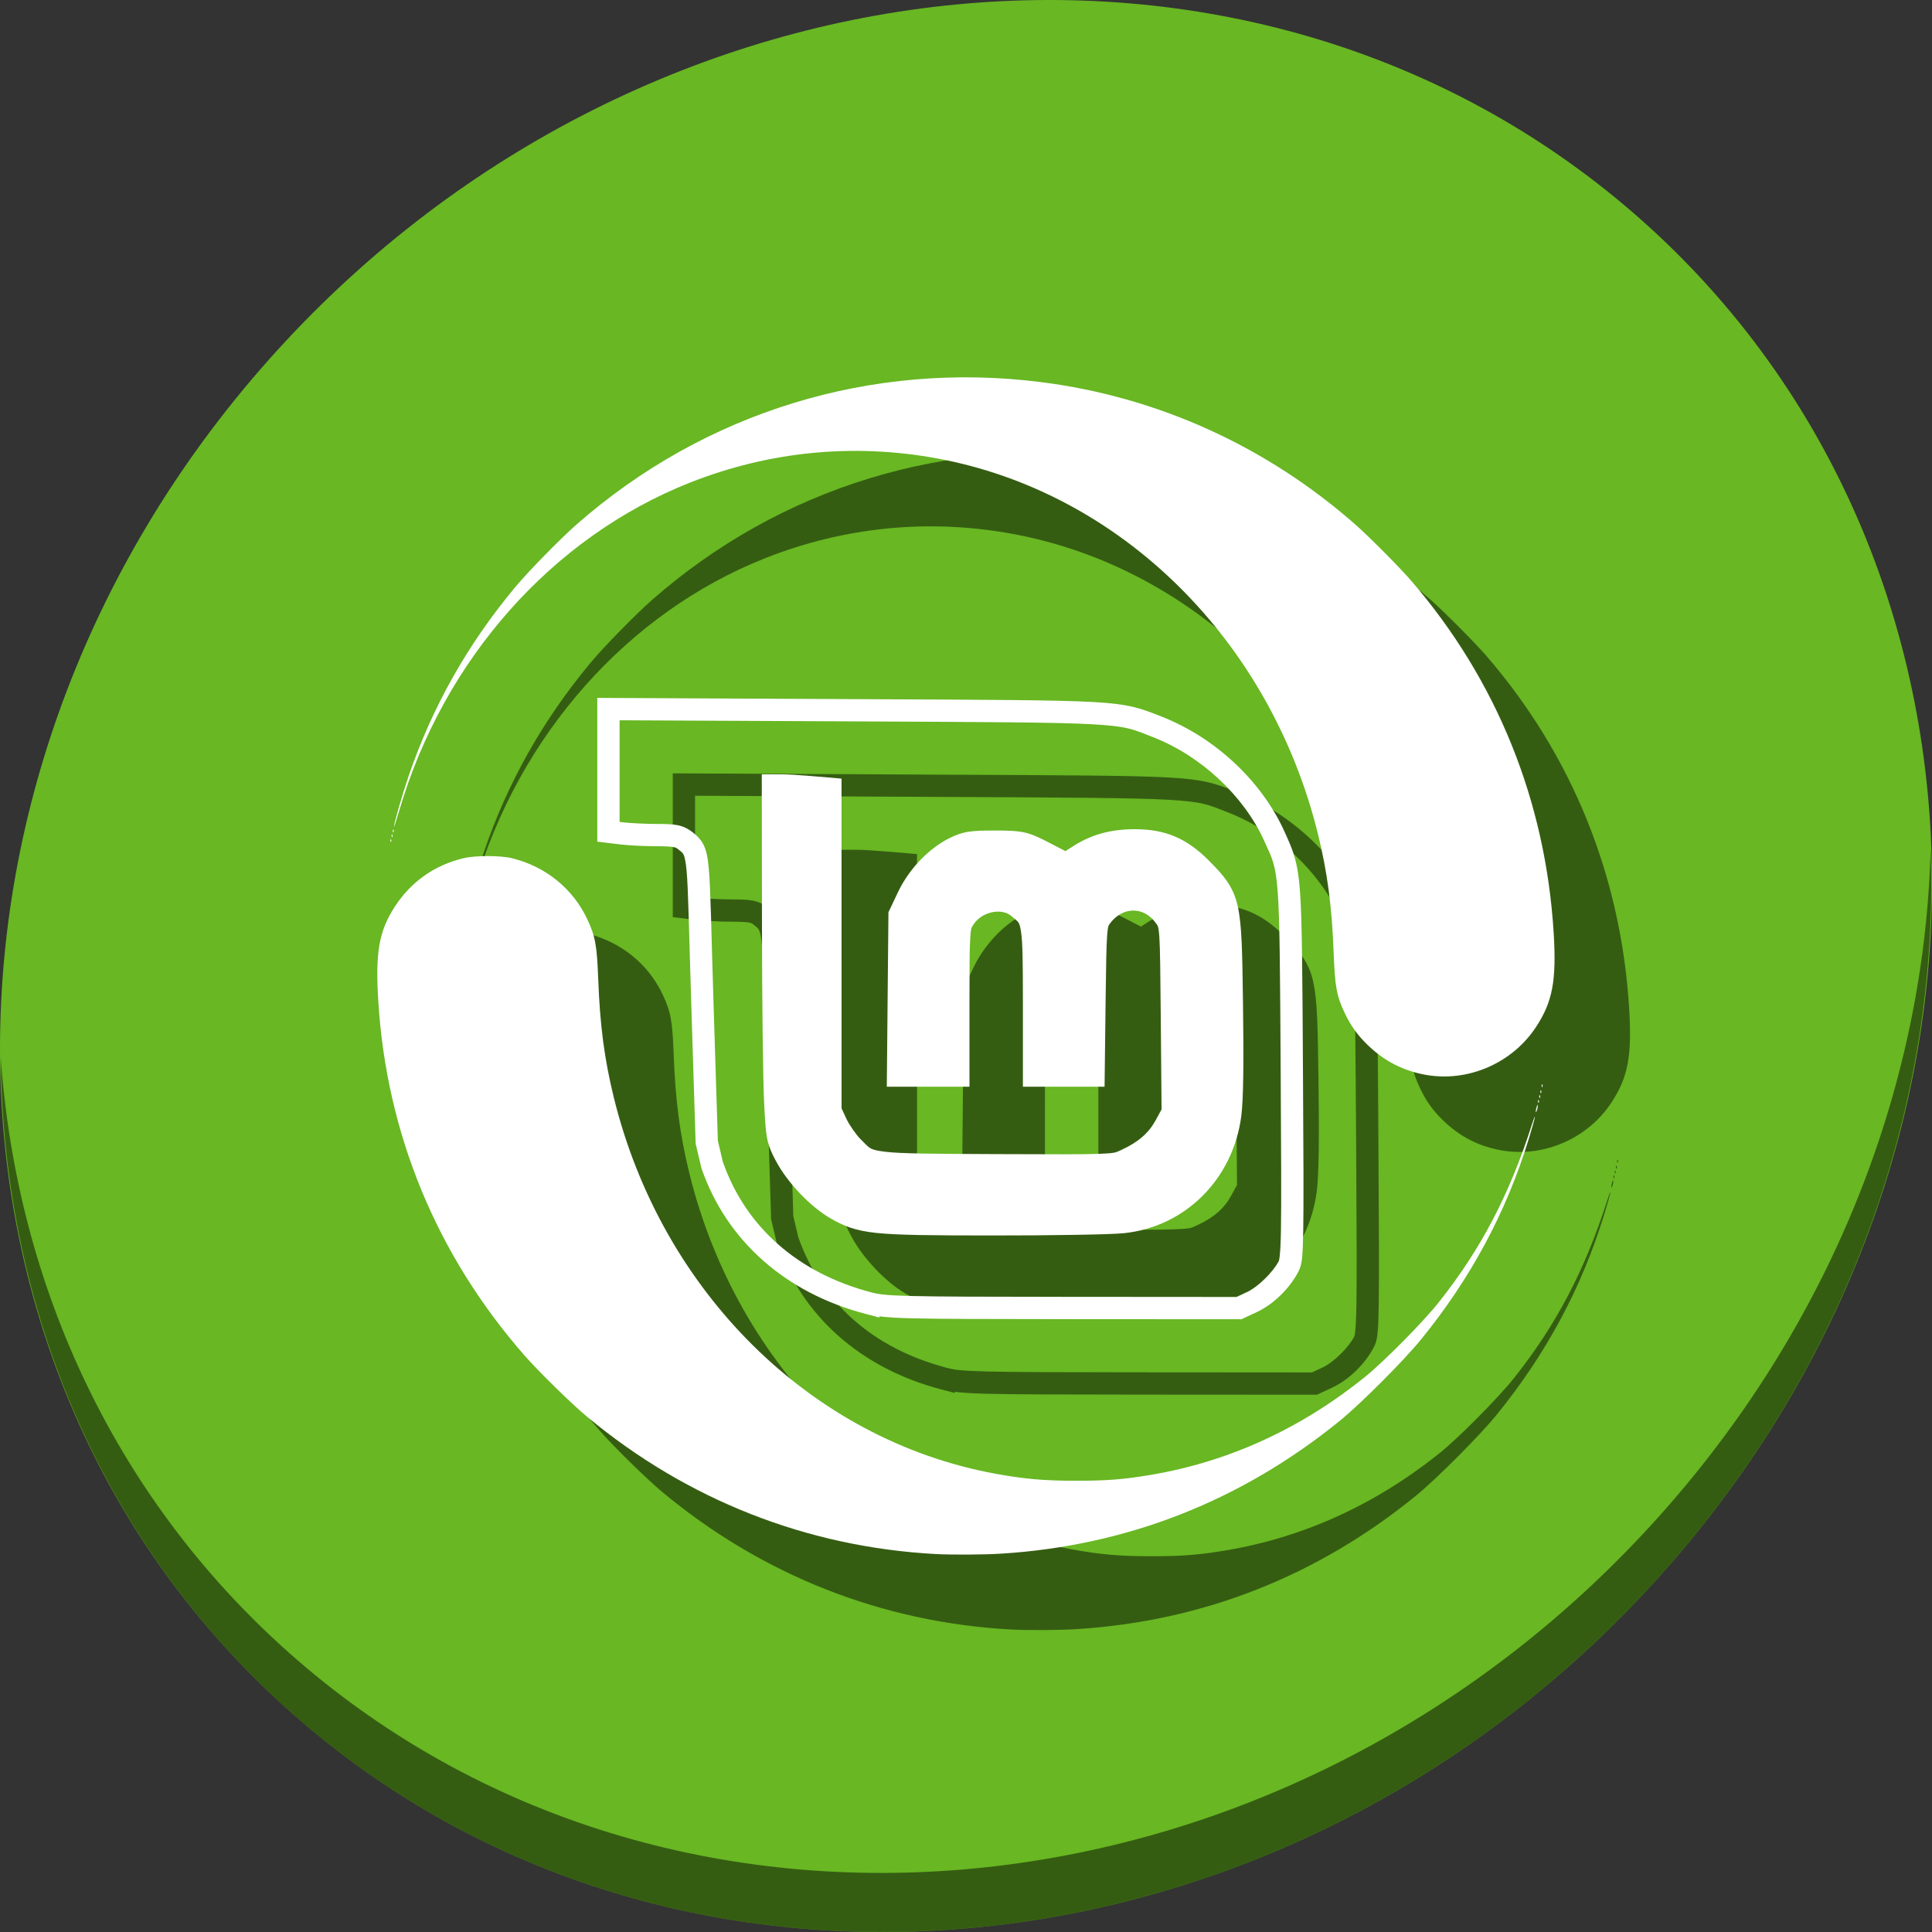 <?xml version="1.0" encoding="UTF-8" standalone="no"?>
<!-- Created with Inkscape (http://www.inkscape.org/) -->

<svg
   xmlns:dc="http://purl.org/dc/elements/1.1/"
   xmlns:cc="http://creativecommons.org/ns#"
   xmlns:rdf="http://www.w3.org/1999/02/22-rdf-syntax-ns#"
   xmlns:svg="http://www.w3.org/2000/svg"
   xmlns="http://www.w3.org/2000/svg"
   xmlns:sodipodi="http://sodipodi.sourceforge.net/DTD/sodipodi-0.dtd"
   xmlns:inkscape="http://www.inkscape.org/namespaces/inkscape"
   id="svg2"
   version="1.1"
   inkscape:version="0.92.3 (2405546, 2018-03-11)"
   width="512"
   height="512"
   sodipodi:docname="mintupdate.svg">
  <rect width="100%" height="100%" fill="#333333" stroke="none"/>
  <defs
     id="defs6" />
  <sodipodi:namedview
     pagecolor="#ffffff"
     bordercolor="#666666"
     borderopacity="1"
     objecttolerance="10"
     gridtolerance="10"
     guidetolerance="10"
     inkscape:pageopacity="0"
     inkscape:pageshadow="2"
     inkscape:window-width="1366"
     inkscape:window-height="718"
     id="namedview4"
     showgrid="false"
     inkscape:zoom="0.65186408"
     inkscape:cx="186.4377"
     inkscape:cy="252.4477"
     inkscape:window-x="0"
     inkscape:window-y="25"
     inkscape:window-maximized="1"
     inkscape:current-layer="svg2"
     showguides="true"
     inkscape:guide-bbox="true">
    <inkscape:grid
       type="xygrid"
       id="grid2985" />
  </sodipodi:namedview>
  <g
     id="g917">
    <path
       style="fill:#68b723;fill-opacity:1;stroke-width:11.11"
       inkscape:connector-curvature="0"
       d="M 432.913,56.474 C 535.106,145.049 538.74,306.174 441.03,416.373 343.32,526.572 181.28,544.101 79.087,455.526 -23.106,366.951 -26.74,205.826 70.97,95.627 168.68,-14.572 330.72,-32.101 432.913,56.474 Z"
       id="path941" />
    <path
       style="opacity:1;fill:#000000;fill-opacity:0.49;stroke-width:11.11"
       inkscape:connector-curvature="0"
       d="M 511.636,224.904 C 510.084,286.215 486.474,349.058 440.669,400.718 342.959,510.917 180.919,528.446 78.726,439.871 30.827,398.356 4.497,340.923 0.194,280.229 0.799,346.585 27.117,410.482 79.079,455.519 181.272,544.094 343.32,526.556 441.022,416.366 c 49.705,-56.058 73.005,-125.291 70.613,-191.462 z"
       id="path943" />
    <g
       style="fill:#000000;fill-opacity:0.49"
       id="g907"
       transform="matrix(1.09,0,0,1.09,-8.279,-1.174)">
      <path
         inkscape:connector-curvature="0"
         id="path903"
         d="m 171.163,189.103 v 17.635 17.318 l 5.721,0.688 c 2.1,0.252 5.856,0.423 8.803,0.426 h 0.002 c 2.113,0.002 3.354,0.079 3.99,0.207 0.637,0.128 0.699,0.172 1.236,0.596 0.868,0.683 1.019,0.805 1.242,1.275 0.223,0.471 0.522,1.615 0.729,3.977 0.413,4.724 0.549,13.988 1.125,32.311 l 1.066,33.949 1.398,5.924 0.043,0.131 c 6.094,17.582 20.455,30.232 39.826,35.318 l 3.398,0.893 v -0.287 c 1.737,0.216 3.948,0.382 7.596,0.475 6.444,0.163 17.239,0.194 36.99,0.207 l 43.451,0.027 3.723,-1.736 c 4.109,-1.919 8.033,-5.794 10.164,-9.918 0.864,-1.673 1.027,-3.602 1.133,-10.115 0.105,-6.513 0.06,-17.854 -0.066,-38.361 -0.153,-24.775 -0.199,-36.855 -0.736,-44.096 -0.537,-7.241 -1.757,-9.92 -3.758,-14.336 -5.594,-12.349 -16.87,-22.858 -29.92,-27.977 -4.847,-1.901 -7.495,-3.029 -16.562,-3.529 -9.067,-0.5 -24.917,-0.542 -57.723,-0.699 z m 5.42,5.443 57.426,0.273 c 32.809,0.157 48.715,0.214 57.449,0.695 8.734,0.482 9.932,1.217 14.885,3.16 11.666,4.576 22.031,14.288 26.961,25.17 2.03,4.481 2.786,5.689 3.291,12.5 0.505,6.811 0.568,18.951 0.721,43.729 0.126,20.503 0.17,31.855 0.066,38.24 -0.103,6.385 -0.446,7.56 -0.527,7.717 -1.41,2.73 -5.11,6.312 -7.645,7.496 l -2.629,1.229 -42.248,-0.031 c -19.747,-0.013 -30.552,-0.043 -36.857,-0.203 -6.306,-0.16 -7.879,-0.412 -9.754,-0.904 -17.863,-4.69 -30.528,-15.939 -36.047,-31.768 l -1.199,-5.078 -1.051,-33.406 c -0.575,-18.29 -0.685,-27.399 -1.141,-32.611 -0.228,-2.606 -0.519,-4.321 -1.23,-5.824 -0.712,-1.503 -1.839,-2.468 -2.785,-3.213 -0.929,-0.731 -2.158,-1.378 -3.525,-1.652 -1.368,-0.274 -2.845,-0.309 -5.051,-0.312 -2.72,-0.003 -6.596,-0.198 -8.162,-0.387 l -0.947,-0.113 v -12.514 z m 34.572,13.137 0.045,36.551 c 0.024,18.63 0.246,37.846 0.518,43.182 0.223,4.395 0.35,6.804 0.746,8.838 0.396,2.034 1.113,3.532 2.127,5.436 2.759,5.179 8.215,10.989 13.115,13.865 3.174,1.863 6.049,3.091 11.348,3.635 5.299,0.543 13.221,0.601 27.816,0.615 7.348,0.007 14.644,-0.052 20.49,-0.152 5.846,-0.1 10.056,-0.218 11.939,-0.416 14.864,-1.566 26.414,-13.164 28.426,-28.373 0.531,-4.018 0.625,-13.254 0.432,-27.08 -0.179,-12.819 -0.242,-19.369 -1.303,-24.113 -1.061,-4.745 -3.403,-7.388 -6.891,-10.912 -5.44,-5.498 -10.645,-7.73 -18.098,-7.73 -5.891,0 -10.578,1.281 -15.121,4.199 l -1.762,1.131 -3.83,-1.99 c -5.197,-2.702 -6.504,-3.021 -13.23,-3.021 -2.945,0 -4.841,0.041 -6.516,0.297 -1.674,0.256 -3.065,0.781 -4.492,1.484 -5.245,2.585 -10.019,7.654 -12.67,13.256 l -2.293,4.844 -0.191,20.133 -0.209,22.273 h 10.061 10.035 l 0.002,-20.66 c 8.4e-4,-8.391 0.027,-12.922 0.184,-15.408 0.157,-2.486 0.22,-2.437 0.686,-3.201 2.024,-3.323 6.911,-4.244 9.248,-2.275 1.849,1.558 1.996,1.33 2.404,3.785 0.408,2.455 0.469,7.47 0.469,17.229 v 20.531 h 9.943 9.912 l 0.256,-21.057 c 0.106,-8.751 0.186,-13.388 0.375,-15.836 0.095,-1.224 0.222,-1.869 0.311,-2.15 0.088,-0.281 0.085,-0.264 0.338,-0.604 3.149,-4.228 8.278,-4.224 11.217,-0.1 0.362,0.508 0.386,0.522 0.482,0.82 0.096,0.298 0.237,1.016 0.336,2.477 0.197,2.921 0.254,8.637 0.352,19.949 l 0.191,22.02 -1.416,2.602 c -1.673,3.077 -4.14,5.296 -8.297,7.217 -1.494,0.69 -1.469,0.815 -5.289,0.973 -3.82,0.158 -10.946,0.134 -25.018,0.074 -15.765,-0.066 -23.461,-0.096 -27.324,-0.59 -3.862,-0.493 -3.56,-0.832 -5.926,-3.131 -0.879,-0.855 -2.657,-3.371 -3.279,-4.709 l -1.25,-2.686 -0.008,-38.545 -0.004,-41.633 -7.338,-0.619 c -2.725,-0.231 -5.756,-0.422 -7.211,-0.422 z"
         style="opacity:1;fill:#000000;fill-opacity:0.49;stroke:none;stroke-width:15.118;stroke-miterlimit:4;stroke-dasharray:none;stroke-opacity:1" />
      <path
         inkscape:connector-curvature="0"
         id="path905"
         d="m 253.487,397.26 c -31.344,-1.677 -60.561,-13.188 -84.875,-33.442 -3.791,-3.158 -11.751,-10.959 -15.166,-14.864 -21.366,-24.427 -33.512,-53.848 -35.523,-86.044 -0.749,-11.995 0.146,-17.102 4.05,-23.105 3.921,-6.029 9.669,-10.068 16.693,-11.73 2.914,-0.689 8.978,-0.681 11.793,0.015 8.184,2.025 14.795,7.401 18.301,14.882 1.918,4.093 2.33,6.369 2.631,14.532 0.412,11.171 1.506,19.472 3.794,28.781 11.622,47.292 47.998,83.194 92.62,91.415 7.114,1.311 11.879,1.735 19.575,1.742 7.632,0.006 11.656,-0.307 18.362,-1.435 18.926,-3.183 36.56,-11.262 52.195,-23.914 4.531,-3.667 14.063,-13.314 17.779,-17.995 10.245,-12.904 17.196,-26.163 22.672,-43.241 0.489,-1.527 0.81,-2.315 0.714,-1.753 -0.097,0.562 -0.763,2.929 -1.481,5.259 -5.497,17.849 -14.096,33.861 -26.148,48.69 -4.128,5.079 -14.662,15.639 -19.669,19.716 -23.983,19.532 -51.837,30.482 -82.392,32.391 -4.267,0.267 -11.912,0.315 -15.923,0.1 z M 399.329,289.643 c 0.004,-0.241 0.114,-0.767 0.243,-1.169 0.188,-0.587 0.236,-0.616 0.243,-0.146 0.004,0.322 -0.104,0.847 -0.243,1.169 -0.154,0.358 -0.248,0.415 -0.243,0.146 z m 0.558,-2.508 c 0.015,-0.341 0.083,-0.41 0.177,-0.177 0.084,0.211 0.074,0.463 -0.024,0.56 -0.097,0.097 -0.166,-0.076 -0.153,-0.384 z m 0.292,-1.169 c 0.014,-0.341 0.083,-0.41 0.177,-0.177 0.084,0.211 0.074,0.463 -0.024,0.56 -0.097,0.097 -0.166,-0.076 -0.153,-0.383 z m 0.292,-1.169 c 0.015,-0.341 0.083,-0.41 0.177,-0.177 0.085,0.211 0.074,0.463 -0.024,0.56 -0.097,0.097 -0.166,-0.076 -0.153,-0.383 z m 0.292,-1.461 c 0.015,-0.341 0.083,-0.41 0.177,-0.177 0.084,0.211 0.074,0.463 -0.024,0.56 -0.097,0.097 -0.166,-0.076 -0.153,-0.384 z m -28.264,-2.599 c -5.397,-0.979 -9.906,-3.291 -13.937,-7.146 -2.523,-2.413 -4.261,-4.83 -5.738,-7.983 -1.918,-4.093 -2.33,-6.369 -2.631,-14.532 -0.412,-11.171 -1.506,-19.472 -3.794,-28.781 -11.624,-47.3 -48,-83.202 -92.62,-91.414 -20.302,-3.736 -40.805,-1.733 -60.041,5.867 -33.524,13.245 -59.92,43 -70.708,79.706 -0.708,2.41 -1.293,4.198 -1.3,3.973 -0.021,-0.728 2.008,-7.767 3.515,-12.186 5.764,-16.909 14.358,-32.148 26.017,-46.13 3.146,-3.773 10.944,-11.733 14.866,-15.176 31.188,-27.373 71.797,-39.818 112.924,-34.608 28.312,3.587 54.749,15.564 76.402,34.614 3.376,2.97 10.859,10.502 13.62,13.708 20.79,24.146 32.651,53.481 34.615,85.611 0.704,11.526 -0.254,16.67 -4.246,22.784 -5.797,8.879 -16.604,13.569 -26.943,11.693 z m -251.635,-57.004 c 0.015,-0.341 0.083,-0.41 0.177,-0.177 0.085,0.211 0.074,0.463 -0.023,0.56 -0.097,0.097 -0.166,-0.075 -0.153,-0.384 z m 0.292,-1.169 c 0.015,-0.341 0.083,-0.41 0.177,-0.177 0.085,0.211 0.074,0.463 -0.023,0.56 -0.097,0.097 -0.166,-0.076 -0.153,-0.384 z m 0.292,-1.169 c 0.014,-0.341 0.083,-0.41 0.177,-0.177 0.084,0.211 0.074,0.463 -0.023,0.56 -0.097,0.097 -0.166,-0.076 -0.153,-0.383 z"
         style="fill:#000000;stroke-width:0.292;fill-opacity:0.49" />
    </g>
    <g
       transform="matrix(1.09,0,0,1.09,-28.279,-21.174)"
       id="g901">
      <path
         style="opacity:1;fill:#ffffff;fill-opacity:1;stroke:none;stroke-width:15.118;stroke-miterlimit:4;stroke-dasharray:none;stroke-opacity:1"
         d="m 171.163,189.103 v 17.635 17.318 l 5.721,0.688 c 2.1,0.252 5.856,0.423 8.803,0.426 h 0.002 c 2.113,0.002 3.354,0.079 3.99,0.207 0.637,0.128 0.699,0.172 1.236,0.596 0.868,0.683 1.019,0.805 1.242,1.275 0.223,0.471 0.522,1.615 0.729,3.977 0.413,4.724 0.549,13.988 1.125,32.311 l 1.066,33.949 1.398,5.924 0.043,0.131 c 6.094,17.582 20.455,30.232 39.826,35.318 l 3.398,0.893 v -0.287 c 1.737,0.216 3.948,0.382 7.596,0.475 6.444,0.163 17.239,0.194 36.99,0.207 l 43.451,0.027 3.723,-1.736 c 4.109,-1.919 8.033,-5.794 10.164,-9.918 0.864,-1.673 1.027,-3.602 1.133,-10.115 0.105,-6.513 0.06,-17.854 -0.066,-38.361 -0.153,-24.775 -0.199,-36.855 -0.736,-44.096 -0.537,-7.241 -1.757,-9.92 -3.758,-14.336 -5.594,-12.349 -16.87,-22.858 -29.92,-27.977 -4.847,-1.901 -7.495,-3.029 -16.562,-3.529 -9.067,-0.5 -24.917,-0.542 -57.723,-0.699 z m 5.42,5.443 57.426,0.273 c 32.809,0.157 48.715,0.214 57.449,0.695 8.734,0.482 9.932,1.217 14.885,3.16 11.666,4.576 22.031,14.288 26.961,25.17 2.03,4.481 2.786,5.689 3.291,12.5 0.505,6.811 0.568,18.951 0.721,43.729 0.126,20.503 0.17,31.855 0.066,38.24 -0.103,6.385 -0.446,7.56 -0.527,7.717 -1.41,2.73 -5.11,6.312 -7.645,7.496 l -2.629,1.229 -42.248,-0.031 c -19.747,-0.013 -30.552,-0.043 -36.857,-0.203 -6.306,-0.16 -7.879,-0.412 -9.754,-0.904 -17.863,-4.69 -30.528,-15.939 -36.047,-31.768 l -1.199,-5.078 -1.051,-33.406 c -0.575,-18.29 -0.685,-27.399 -1.141,-32.611 -0.228,-2.606 -0.519,-4.321 -1.23,-5.824 -0.712,-1.503 -1.839,-2.468 -2.785,-3.213 -0.929,-0.731 -2.158,-1.378 -3.525,-1.652 -1.368,-0.274 -2.845,-0.309 -5.051,-0.312 -2.72,-0.003 -6.596,-0.198 -8.162,-0.387 l -0.947,-0.113 v -12.514 z m 34.572,13.137 0.045,36.551 c 0.024,18.63 0.246,37.846 0.518,43.182 0.223,4.395 0.35,6.804 0.746,8.838 0.396,2.034 1.113,3.532 2.127,5.436 2.759,5.179 8.215,10.989 13.115,13.865 3.174,1.863 6.049,3.091 11.348,3.635 5.299,0.543 13.221,0.601 27.816,0.615 7.348,0.007 14.644,-0.052 20.49,-0.152 5.846,-0.1 10.056,-0.218 11.939,-0.416 14.864,-1.566 26.414,-13.164 28.426,-28.373 0.531,-4.018 0.625,-13.254 0.432,-27.08 -0.179,-12.819 -0.242,-19.369 -1.303,-24.113 -1.061,-4.745 -3.403,-7.388 -6.891,-10.912 -5.44,-5.498 -10.645,-7.73 -18.098,-7.73 -5.891,0 -10.578,1.281 -15.121,4.199 l -1.762,1.131 -3.83,-1.99 c -5.197,-2.702 -6.504,-3.021 -13.23,-3.021 -2.945,0 -4.841,0.041 -6.516,0.297 -1.674,0.256 -3.065,0.781 -4.492,1.484 -5.245,2.585 -10.019,7.654 -12.67,13.256 l -2.293,4.844 -0.191,20.133 -0.209,22.273 h 10.061 10.035 l 0.002,-20.66 c 8.4e-4,-8.391 0.027,-12.922 0.184,-15.408 0.157,-2.486 0.22,-2.437 0.686,-3.201 2.024,-3.323 6.911,-4.244 9.248,-2.275 1.849,1.558 1.996,1.33 2.404,3.785 0.408,2.455 0.469,7.47 0.469,17.229 v 20.531 h 9.943 9.912 l 0.256,-21.057 c 0.106,-8.751 0.186,-13.388 0.375,-15.836 0.095,-1.224 0.222,-1.869 0.311,-2.15 0.088,-0.281 0.085,-0.264 0.338,-0.604 3.149,-4.228 8.278,-4.224 11.217,-0.1 0.362,0.508 0.386,0.522 0.482,0.82 0.096,0.298 0.237,1.016 0.336,2.477 0.197,2.921 0.254,8.637 0.352,19.949 l 0.191,22.02 -1.416,2.602 c -1.673,3.077 -4.14,5.296 -8.297,7.217 -1.494,0.69 -1.469,0.815 -5.289,0.973 -3.82,0.158 -10.946,0.134 -25.018,0.074 -15.765,-0.066 -23.461,-0.096 -27.324,-0.59 -3.862,-0.493 -3.56,-0.832 -5.926,-3.131 -0.879,-0.855 -2.657,-3.371 -3.279,-4.709 l -1.25,-2.686 -0.008,-38.545 -0.004,-41.633 -7.338,-0.619 c -2.725,-0.231 -5.756,-0.422 -7.211,-0.422 z"
         id="rect890"
         inkscape:connector-curvature="0" />
      <path
         style="fill:#ffffff;stroke-width:0.292"
         d="m 253.487,397.26 c -31.344,-1.677 -60.561,-13.188 -84.875,-33.442 -3.791,-3.158 -11.751,-10.959 -15.166,-14.864 -21.366,-24.427 -33.512,-53.848 -35.523,-86.044 -0.749,-11.995 0.146,-17.102 4.05,-23.105 3.921,-6.029 9.669,-10.068 16.693,-11.73 2.914,-0.689 8.978,-0.681 11.793,0.015 8.184,2.025 14.795,7.401 18.301,14.882 1.918,4.093 2.33,6.369 2.631,14.532 0.412,11.171 1.506,19.472 3.794,28.781 11.622,47.292 47.998,83.194 92.62,91.415 7.114,1.311 11.879,1.735 19.575,1.742 7.632,0.006 11.656,-0.307 18.362,-1.435 18.926,-3.183 36.56,-11.262 52.195,-23.914 4.531,-3.667 14.063,-13.314 17.779,-17.995 10.245,-12.904 17.196,-26.163 22.672,-43.241 0.489,-1.527 0.81,-2.315 0.714,-1.753 -0.097,0.562 -0.763,2.929 -1.481,5.259 -5.497,17.849 -14.096,33.861 -26.148,48.69 -4.128,5.079 -14.662,15.639 -19.669,19.716 -23.983,19.532 -51.837,30.482 -82.392,32.391 -4.267,0.267 -11.912,0.315 -15.923,0.1 z M 399.329,289.643 c 0.004,-0.241 0.114,-0.767 0.243,-1.169 0.188,-0.587 0.236,-0.616 0.243,-0.146 0.004,0.322 -0.104,0.847 -0.243,1.169 -0.154,0.358 -0.248,0.415 -0.243,0.146 z m 0.558,-2.508 c 0.015,-0.341 0.083,-0.41 0.177,-0.177 0.084,0.211 0.074,0.463 -0.024,0.56 -0.097,0.097 -0.166,-0.076 -0.153,-0.384 z m 0.292,-1.169 c 0.014,-0.341 0.083,-0.41 0.177,-0.177 0.084,0.211 0.074,0.463 -0.024,0.56 -0.097,0.097 -0.166,-0.076 -0.153,-0.383 z m 0.292,-1.169 c 0.015,-0.341 0.083,-0.41 0.177,-0.177 0.085,0.211 0.074,0.463 -0.024,0.56 -0.097,0.097 -0.166,-0.076 -0.153,-0.383 z m 0.292,-1.461 c 0.015,-0.341 0.083,-0.41 0.177,-0.177 0.084,0.211 0.074,0.463 -0.024,0.56 -0.097,0.097 -0.166,-0.076 -0.153,-0.384 z m -28.264,-2.599 c -5.397,-0.979 -9.906,-3.291 -13.937,-7.146 -2.523,-2.413 -4.261,-4.83 -5.738,-7.983 -1.918,-4.093 -2.33,-6.369 -2.631,-14.532 -0.412,-11.171 -1.506,-19.472 -3.794,-28.781 -11.624,-47.3 -48,-83.202 -92.62,-91.414 -20.302,-3.736 -40.805,-1.733 -60.041,5.867 -33.524,13.245 -59.92,43 -70.708,79.706 -0.708,2.41 -1.293,4.198 -1.3,3.973 -0.021,-0.728 2.008,-7.767 3.515,-12.186 5.764,-16.909 14.358,-32.148 26.017,-46.13 3.146,-3.773 10.944,-11.733 14.866,-15.176 31.188,-27.373 71.797,-39.818 112.924,-34.608 28.312,3.587 54.749,15.564 76.402,34.614 3.376,2.97 10.859,10.502 13.62,13.708 20.79,24.146 32.651,53.481 34.615,85.611 0.704,11.526 -0.254,16.67 -4.246,22.784 -5.797,8.879 -16.604,13.569 -26.943,11.693 z m -251.635,-57.004 c 0.015,-0.341 0.083,-0.41 0.177,-0.177 0.085,0.211 0.074,0.463 -0.023,0.56 -0.097,0.097 -0.166,-0.075 -0.153,-0.384 z m 0.292,-1.169 c 0.015,-0.341 0.083,-0.41 0.177,-0.177 0.085,0.211 0.074,0.463 -0.023,0.56 -0.097,0.097 -0.166,-0.076 -0.153,-0.384 z m 0.292,-1.169 c 0.014,-0.341 0.083,-0.41 0.177,-0.177 0.084,0.211 0.074,0.463 -0.023,0.56 -0.097,0.097 -0.166,-0.076 -0.153,-0.383 z"
         id="path844"
         inkscape:connector-curvature="0" />
    </g>
  </g>
</svg>
